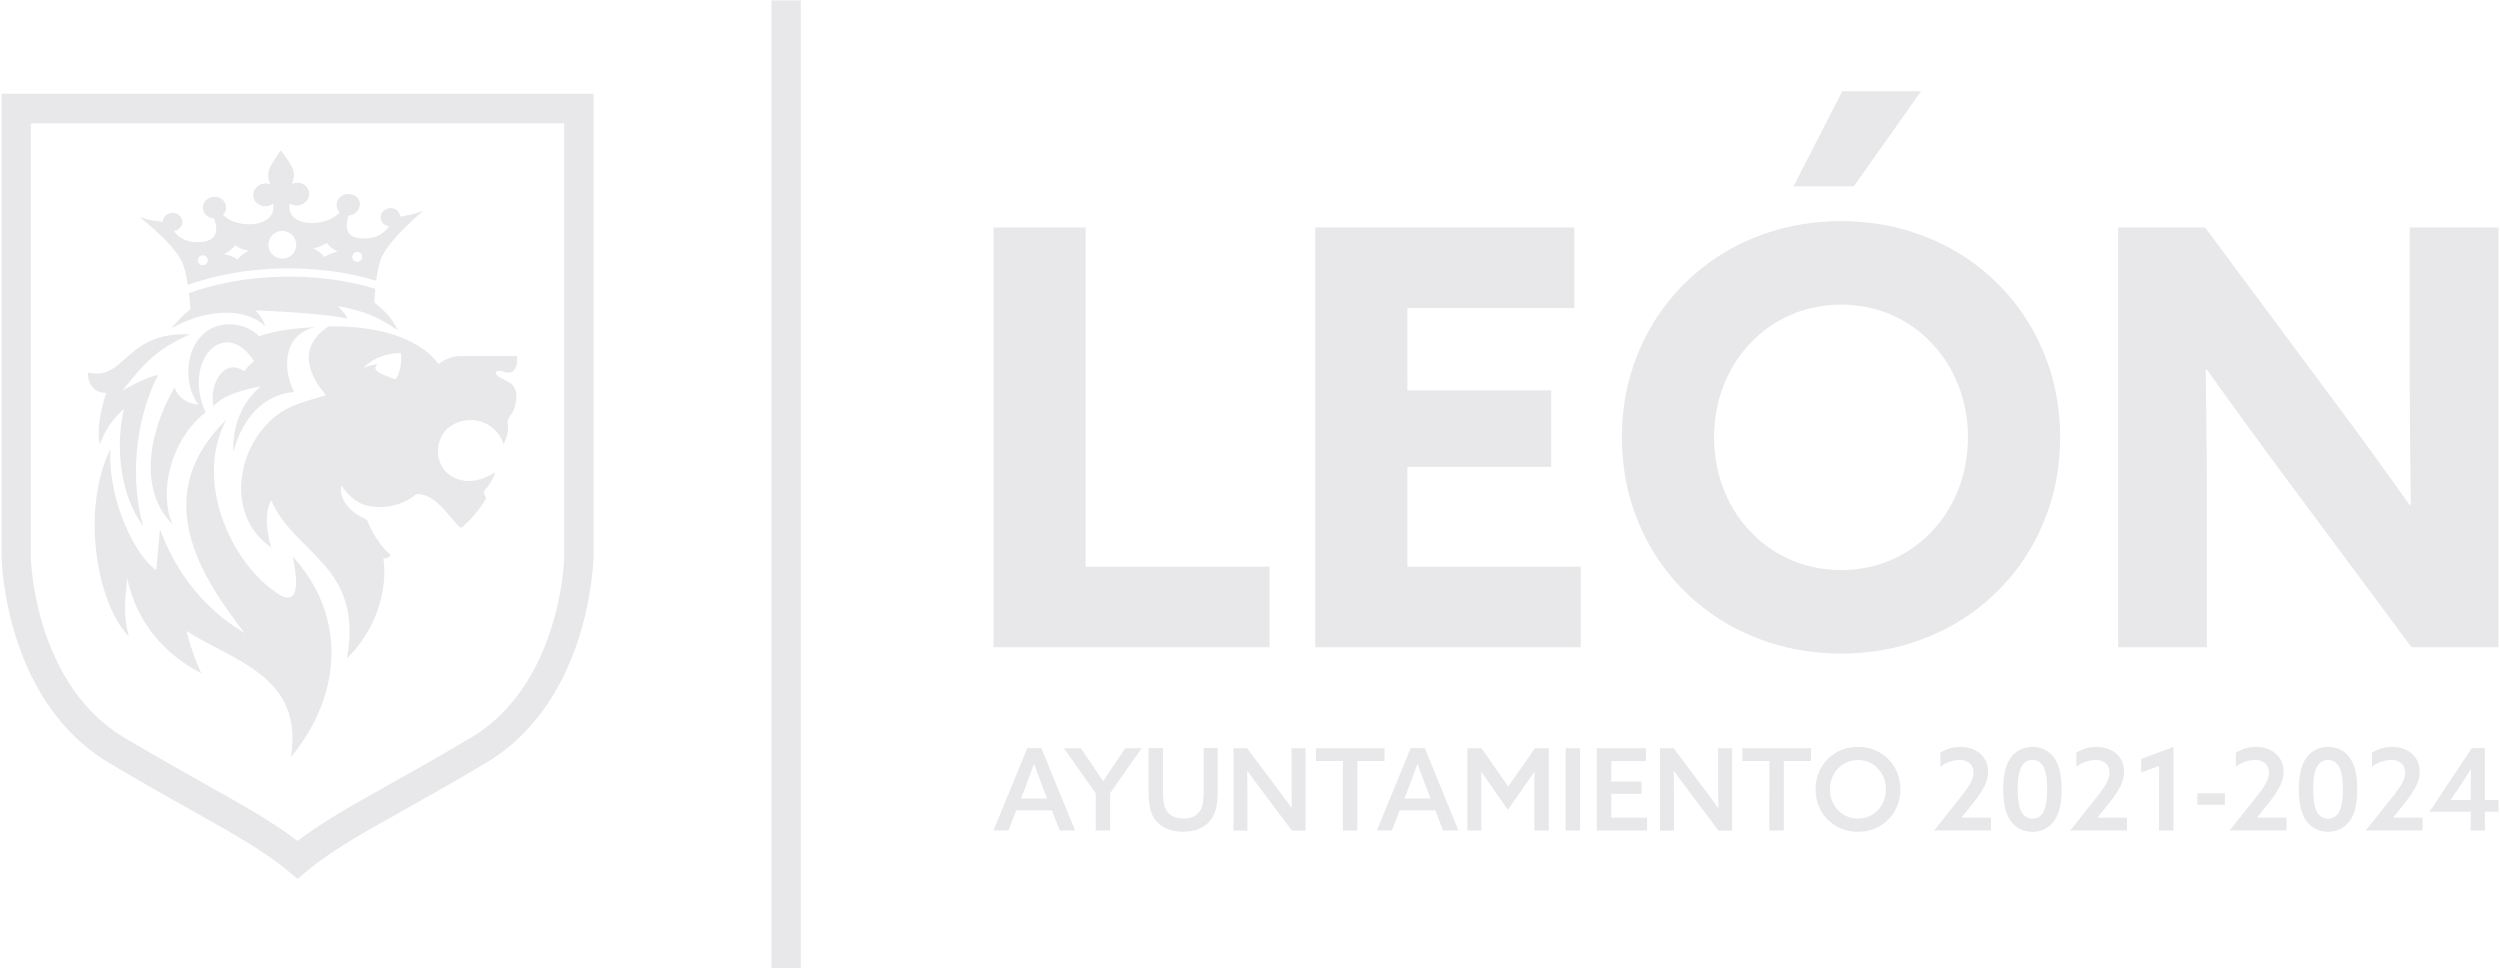 <?xml version="1.0" encoding="utf-8"?>
<!-- Generator: Adobe Illustrator 26.3.1, SVG Export Plug-In . SVG Version: 6.00 Build 0)  -->
<svg version="1.1" id="Capa_1" xmlns="http://www.w3.org/2000/svg" xmlns:xlink="http://www.w3.org/1999/xlink" x="0px" y="0px"
	 viewBox="0 0 506 196" style="enable-background:new 0 0 506 196;" xml:space="preserve">
<style type="text/css">
	.st0{fill:#E8E8EB;}
	.st1{fill-rule:evenodd;clip-rule:evenodd;fill:#E8E8EB;}
</style>
<g>
	<path class="st0" d="M6.24,112.65h0.01V24.98h107.94v87.71h0.01c-0.02,0.7-0.34,11.73-5.88,22.38c-2.8,5.39-6.95,10.64-13.08,14.28
		c-6.2,3.68-11.61,6.72-16.39,9.4l-0.26,0.14c-4.03,2.26-7.71,4.32-11.15,6.43c-2.63,1.62-5.04,3.22-7.21,4.88
		c-4.94-3.78-11.09-7.23-18.34-11.3v0l-0.01-0.01l-0.17-0.09c-4.81-2.7-10.24-5.75-16.49-9.46c-6.14-3.65-10.29-8.9-13.09-14.3
		C6.49,124.26,6.24,113.07,6.24,112.65 M0.31,21.98v90.67l0.01,0.01c0,0.19,0.22,13.01,6.55,25.18c3.25,6.25,8.1,12.37,15.35,16.67
		c6.41,3.8,11.82,6.84,16.6,9.53l0.17,0.09l0,0l0.01,0.01c7.96,4.46,14.55,8.16,19.33,12.17l1.89,1.59l1.89-1.59
		c2.38-2,5.19-3.91,8.38-5.87c3.18-1.96,6.9-4.04,10.96-6.32l0.26-0.15c4.76-2.67,10.15-5.69,16.51-9.47
		c7.24-4.3,12.09-10.41,15.34-16.65c6.34-12.17,6.55-24.97,6.56-25.14l0.01-0.04V21.98v-3h-2.97H3.28H0.31V21.98z"/>
	<path class="st1" d="M28.98,106.51c-4.55-6.17-5.74-15.83-3.9-23.74c-3.88,3.45-4.85,7.21-4.85,7.21
		c-0.7-2.91,0.17-7.06,1.25-10.49c-2.03,0.11-3.71-1.32-3.7-4.1c7.72,1.84,7.38-8.27,20.61-7.72c-6.74,3.15-8.91,5.45-13.65,11.45
		c0,0,3.79-2.42,7.27-3.24C26.97,85.66,26.51,97.97,28.98,106.51 M63.84,66.17c-3.65,0.25-7.99,0.63-11.38,1.9
		c-2.14-2.2-5.41-2.88-8.18-2.17c-6.43,1.66-7.87,10.93-4.1,16.04c-2.09-0.29-4.05-1.21-4.83-3.5c-3.38,5.46-8.76,19.29-0.41,27.72
		c-2.86-6.46-0.5-17.05,6.68-22.71c-4.75-10.41,3.82-19.59,9.83-10.33c0,0-0.75,0.43-2.03,1.98c-4.32-2.82-7.2,3.11-6.19,7.12
		c1.79-2.19,6.1-3.4,9.6-4.03c-4.78,3.82-5.82,9.85-5.58,13.21c1.71-6.35,5.72-11.48,12.28-12.07
		C57.59,75.73,56.55,67.95,63.84,66.17z M73.5,74.54c3.11-3.32,7.63-3.07,7.63-3.07s0.48,3.13-1.09,5.31
		c-3.75-1.29-4.71-1.94-3.64-3.08C74.59,73.92,73.5,74.54,73.5,74.54z M70.22,133.25c5.83-5.61,8.33-13.83,7.38-20.23
		c0.67,0.07,1.17-0.21,1.49-0.7c-0.95-0.65-3.48-3.54-4.81-7.08c-6.45-2.97-5.19-7.04-5.19-7.04c1.9,3.15,4.65,4,4.85,4.05
		c3.16,0.79,7.05,0.43,10.35-2.25c4.39-0.29,7.92,6.8,9.1,6.8c2.05-1.71,3.68-3.71,4.84-5.64c0.42-0.7-0.69-1.33-0.15-1.91
		c0.91-0.99,1.71-2.24,2.18-3.69c-1.26,0.83-3.4,1.8-5.22,1.8c-3.94,0-6.39-2.76-6.39-5.94c0-2.91,1.57-5.02,4.02-5.94
		c2.81-1.05,5.61-0.22,7.32,1.37c0.83,0.78,1.59,1.82,1.92,3.09c1.83-3.78,0.16-4.08,1.21-5.54c0.62-0.86,1.34-2.03,1.39-4.18
		c0-0.78-0.08-2.11-1.68-2.96c-1.69-0.9-2.29-1.1-2.45-1.73c-0.13-0.49,0.77-0.56,1.44-0.33c0.92,0.31,2.03,0.51,2.63-1
		c0.36-1.12,0.18-2.14,0.18-2.14s-8.34,0-11.26,0c-2.95,0-4.56,1.64-4.56,1.64c-4.64-6.13-14.16-7.79-22.31-7.63
		c-6.48,4.25-3.94,9.89-0.5,13.94c-2.77,0.8-5.56,1.48-8.14,2.83c-9.86,5.59-12.88,21.38-2.92,27.96c-0.93-2.7-1.49-7.01-0.06-9.57
		C59.54,112.22,73.64,114.36,70.22,133.25z"/>
	<path class="st1" d="M22.34,90.88c-6,12.3-2.8,31.22,3.75,37.95c-1.37-5.19-0.61-8.19-0.33-11.78c1.92,9.24,7.9,15.56,15.01,19.26
		c0,0-1.79-3.67-3.04-8.59c10.08,6.3,23.66,9.26,21.17,25.49c10.77-13.06,10.95-29.05,0.33-40.57c1.82,8.43-0.18,9.4-3.03,7.5
		c-9.7-6.41-16.94-23.02-10.38-35.21c-15.91,15.52-5.01,31.91,3.67,43.18c-5.23-3.09-12.78-9.28-17.11-20.96
		c-0.29,2.9-0.52,5.76-0.75,8.24C27.85,113.02,21.83,101.94,22.34,90.88"/>
	<path class="st1" d="M68.38,61.93c0.79,0.84,1.52,1.57,1.97,2.56c-4.5-0.98-14.06-1.51-18.64-1.67c1.1,1.13,1.59,2.01,1.98,3.22
		c-4.02-3.89-12.05-3.57-19.08,0.45c1.19-1.27,2.56-2.92,3.94-3.88c-0.08-1.09-0.19-2.33-0.3-3.3c5.54-1.96,11.95-3.16,18.8-3.31
		c6.86-0.14,13.34,0.74,18.92,2.46c-0.11,0.97-0.14,1.92-0.18,2.82c3.14,2.38,3.62,3.69,4.76,5.54
		C75.96,63.94,74.28,63.13,68.38,61.93 M63.41,50.24c0.96,0.53,1.53,0.92,2.24,1.77c0.97-0.63,1.65-0.85,2.72-1.06
		c-0.93-0.49-1.54-0.92-2.24-1.77C65.15,49.81,64.5,50.06,63.41,50.24z M57.14,46.73c-1.55,0-2.81,1.26-2.81,2.81
		c0,1.55,1.26,2.81,2.81,2.81c1.55,0,2.82-1.26,2.82-2.81C59.95,47.99,58.69,46.73,57.14,46.73z M50.33,50.73
		c-0.96,0.53-1.54,0.92-2.24,1.77c-0.97-0.63-1.65-0.85-2.72-1.06c0.93-0.49,1.53-0.92,2.24-1.77
		C48.58,50.29,49.23,50.54,50.33,50.73z M41.05,51.68c-0.55,0-1,0.45-1,1c0,0.55,0.45,1,1,1c0.55,0,1-0.45,1-1
		C42.05,52.12,41.6,51.68,41.05,51.68z M72.3,50.98c-0.55,0-1,0.45-1,1c0,0.55,0.45,1,1,1c0.55,0,1-0.45,1-1
		C73.3,51.42,72.85,50.98,72.3,50.98z M56.84,30.44L56.84,30.44c-2.46,3.44-3.14,4.73-2.08,6.86c-0.35-0.11-0.69-0.21-1.06-0.17
		c-1.35,0.04-2.44,1.06-2.45,2.35c0,1.29,1.13,2.3,2.49,2.26c0.57-0.01,1.11-0.18,1.52-0.48c0.94,4.81-7.26,5.26-10.14,2.21
		c0.42-0.4,0.67-0.93,0.65-1.5c-0.02-1.19-1.05-2.19-2.4-2.15c-1.3,0.05-2.34,1.02-2.32,2.22c0.02,1.19,1.06,2.13,2.29,2.18
		c0.61,1.65,0.95,4.09-1.78,4.63c-3.42,0.64-5.57-0.79-6.34-2.1c0.96-0.16,1.7-0.92,1.69-1.85c-0.04-1.04-0.95-1.86-2.04-1.83
		c-1.04,0.04-1.94,0.83-1.94,1.81c-1.13-0.08-2.65-0.27-4.71-0.96c0,0,6.32,4.84,8.44,8.7c0.64,1.19,1.06,3.07,1.37,5.04
		c5.65-2,12.11-3.19,19.02-3.32c6.91-0.14,13.39,0.75,19.07,2.48c0.27-1.98,0.67-3.88,1.29-5.12c2.03-3.92,8.28-9.03,8.28-9.03
		c-2.04,0.76-3.58,0.98-4.69,1.17c-0.05-0.99-0.91-1.75-2-1.72c-1.09,0.03-1.96,0.88-1.96,1.86c0,0.93,0.72,1.67,1.67,1.82
		c-0.73,1.33-2.84,2.86-6.28,2.36c-2.73-0.44-2.44-2.88-1.86-4.54c1.26-0.11,2.25-1.09,2.28-2.27c-0.01-1.19-1.1-2.14-2.41-2.09
		c-1.29,0-2.34,1.02-2.32,2.22c0,0.62,0.23,1.12,0.64,1.5c-2.84,3.17-10.96,3.11-10.12-1.78c0.42,0.27,0.92,0.41,1.49,0.39
		c1.35-0.04,2.45-1.06,2.45-2.35c0-1.29-1.13-2.3-2.49-2.26c-0.37,0.04-0.74,0.09-1.02,0.25C60.04,34.99,59.36,33.75,56.84,30.44z"
		/>
	<rect x="156.14" y="0.09" class="st0" width="5.95" height="195.83"/>
	<path class="st0" d="M488.09,131h17.6V46.04h-17.96v31.56c0,4.11,0.04,8.21,0.08,12.3c0.04,4.11,0.1,8.18,0.15,12.22l-0.23,0.12
		c-2.62-3.7-5.26-7.35-7.88-10.97c-2.64-3.64-5.32-7.29-8.08-10.97l-25.46-34.26h-17.6V131h17.96V99.43c0-4.11-0.02-8.21-0.08-12.3
		c-0.04-4.11-0.1-8.18-0.15-12.22l0.23-0.12c2.62,3.68,5.26,7.33,7.9,10.97c2.62,3.62,5.32,7.28,8.06,10.97L488.09,131z
		 M388.83,18.47h-15.96l-9.86,19.24h12.2L388.83,18.47z M372.63,132.29c5.06-0.02,9.83-0.74,14.29-2.17
		c4.48-1.45,8.54-3.46,12.22-6.1c3.66-2.64,6.83-5.77,9.49-9.39c2.66-3.64,4.71-7.65,6.16-12.05c1.45-4.4,2.17-9.09,2.19-14.06
		c-0.02-4.97-0.74-9.66-2.19-14.06c-1.45-4.4-3.5-8.41-6.16-12.05c-2.66-3.62-5.83-6.75-9.49-9.39c-3.68-2.64-7.74-4.67-12.22-6.1
		c-4.46-1.43-9.23-2.15-14.29-2.17c-5.06,0.02-9.84,0.74-14.3,2.17c-4.48,1.43-8.55,3.46-12.23,6.1c-3.66,2.64-6.83,5.77-9.49,9.39
		c-2.66,3.64-4.71,7.65-6.16,12.05c-1.45,4.4-2.17,9.09-2.19,14.06c0.02,4.97,0.74,9.66,2.19,14.06c1.44,4.4,3.5,8.41,6.16,12.05
		c2.66,3.62,5.83,6.75,9.49,9.39c3.68,2.64,7.74,4.65,12.23,6.1C362.79,131.55,367.57,132.27,372.63,132.29z M372.63,115.39
		c-3.68-0.02-7.08-0.73-10.21-2.09c-3.11-1.37-5.83-3.26-8.14-5.71c-2.33-2.45-4.13-5.28-5.4-8.53c-1.29-3.25-1.94-6.77-1.96-10.54
		c0.02-3.77,0.67-7.29,1.96-10.54c1.27-3.25,3.07-6.08,5.4-8.53c2.31-2.44,5.03-4.36,8.14-5.71c3.13-1.37,6.53-2.07,10.21-2.09
		c3.7,0.02,7.08,0.72,10.21,2.09c3.11,1.35,5.83,3.27,8.13,5.71c2.32,2.44,4.12,5.28,5.4,8.53c1.29,3.25,1.93,6.77,1.95,10.54
		c-0.02,3.77-0.66,7.29-1.95,10.54c-1.27,3.25-3.07,6.08-5.4,8.53c-2.31,2.44-5.03,4.34-8.13,5.71
		C379.71,114.67,376.33,115.37,372.63,115.39z M266.2,131h53.74v-16.31h-35.08V94.51h29.1V79.02h-29.1V62.35h33.79V46.04H266.2V131z
		 M201.08,131h55.86v-16.31h-37.2V46.04h-18.66V131z"/>
	<path class="st0" d="M498.17,158.7c0.22-0.32,0.43-0.66,0.66-1.01c0.22-0.34,0.44-0.68,0.66-1.01c0.21-0.33,0.41-0.64,0.59-0.93
		l0.04,0.02c-0.01,0.3-0.02,0.64-0.02,0.99c0,0.35-0.01,0.72-0.02,1.1c0,0.38-0.01,0.75-0.01,1.11v2.95h-4.01l-0.02-0.05
		L498.17,158.7z M491.78,164.3h8.29v3.8h2.88v-3.8h2.74v-2.38h-2.74v-10.5h-2.65l-8.54,12.83L491.78,164.3z M478.86,168.05
		l0.03,0.04h11.45v-2.6h-5.92l-0.02-0.04l2.44-3.06c0.62-0.78,1.14-1.5,1.57-2.19c0.43-0.69,0.76-1.36,0.99-2.02
		c0.23-0.65,0.34-1.33,0.34-2.01c0-0.79-0.15-1.5-0.44-2.11c-0.29-0.62-0.68-1.14-1.19-1.57c-0.51-0.43-1.1-0.75-1.78-0.98
		c-0.68-0.22-1.41-0.34-2.19-0.34c-0.58,0-1.12,0.06-1.62,0.17c-0.5,0.11-0.95,0.25-1.36,0.44c-0.41,0.18-0.77,0.37-1.07,0.58v2.81
		c0.41-0.3,0.83-0.55,1.27-0.75c0.44-0.2,0.87-0.36,1.3-0.45c0.44-0.1,0.85-0.15,1.25-0.15c0.57,0,1.08,0.1,1.51,0.29
		c0.43,0.2,0.77,0.49,1.01,0.87c0.24,0.38,0.36,0.86,0.37,1.42c0,0.46-0.1,0.93-0.29,1.42c-0.19,0.48-0.48,1.01-0.87,1.59
		c-0.39,0.57-0.88,1.23-1.47,1.97L478.86,168.05z M465.28,159.76c0,1.46,0.13,2.72,0.39,3.78c0.26,1.06,0.65,1.95,1.18,2.67
		c0.35,0.47,0.75,0.87,1.2,1.18c0.45,0.32,0.95,0.56,1.47,0.73c0.54,0.16,1.09,0.24,1.68,0.24s1.14-0.08,1.68-0.24
		c0.53-0.17,1.03-0.4,1.47-0.73c0.45-0.31,0.86-0.71,1.2-1.18c0.53-0.72,0.92-1.61,1.18-2.67c0.26-1.06,0.38-2.32,0.38-3.78
		c0-1.46-0.13-2.72-0.38-3.78c-0.26-1.06-0.65-1.95-1.18-2.67c-0.35-0.47-0.75-0.87-1.2-1.18c-0.45-0.32-0.95-0.56-1.47-0.72
		c-0.54-0.16-1.09-0.24-1.68-0.24s-1.14,0.08-1.68,0.24c-0.53,0.16-1.02,0.4-1.47,0.72c-0.45,0.31-0.85,0.71-1.2,1.18
		c-0.53,0.72-0.92,1.61-1.18,2.67C465.41,157.04,465.28,158.3,465.28,159.76z M468.2,159.76c0-0.69,0.03-1.34,0.09-1.96
		c0.06-0.62,0.16-1.18,0.3-1.69c0.15-0.5,0.34-0.93,0.6-1.28c0.23-0.32,0.51-0.56,0.85-0.74c0.33-0.18,0.71-0.27,1.15-0.27
		c0.44,0.01,0.82,0.09,1.16,0.27c0.34,0.18,0.62,0.42,0.85,0.74c0.26,0.35,0.45,0.78,0.6,1.28c0.15,0.51,0.25,1.07,0.31,1.69
		c0.06,0.62,0.09,1.27,0.09,1.96c0,0.69-0.03,1.34-0.09,1.96c-0.06,0.62-0.16,1.18-0.31,1.69c-0.15,0.5-0.34,0.93-0.6,1.28
		c-0.23,0.32-0.51,0.56-0.85,0.74c-0.33,0.18-0.72,0.27-1.16,0.27c-0.44-0.01-0.82-0.09-1.15-0.27c-0.33-0.18-0.62-0.42-0.85-0.74
		c-0.26-0.35-0.45-0.78-0.6-1.28c-0.15-0.51-0.24-1.07-0.3-1.69C468.23,161.1,468.2,160.45,468.2,159.76z M451.32,168.05l0.03,0.04
		h11.44v-2.6h-5.92l-0.02-0.04l2.44-3.06c0.62-0.78,1.14-1.5,1.57-2.19c0.43-0.69,0.77-1.36,0.99-2.02
		c0.23-0.65,0.34-1.33,0.34-2.01c0-0.79-0.15-1.5-0.44-2.11c-0.29-0.62-0.68-1.14-1.19-1.57c-0.51-0.43-1.1-0.75-1.78-0.98
		c-0.68-0.22-1.41-0.34-2.19-0.34c-0.58,0-1.12,0.06-1.62,0.17c-0.5,0.11-0.95,0.25-1.36,0.44c-0.41,0.18-0.77,0.37-1.07,0.58v2.81
		c0.41-0.3,0.83-0.55,1.27-0.75c0.44-0.2,0.87-0.36,1.3-0.45c0.44-0.1,0.85-0.15,1.25-0.15c0.57,0,1.08,0.1,1.51,0.29
		c0.43,0.2,0.77,0.49,1.01,0.87c0.24,0.38,0.36,0.86,0.37,1.42c0,0.46-0.1,0.93-0.29,1.42c-0.19,0.48-0.48,1.01-0.87,1.59
		c-0.39,0.57-0.88,1.23-1.47,1.97L451.32,168.05z M444.74,162.89h5.57v-2.35h-5.57V162.89z M436.98,168.1h2.93v-16.92l-6.54,2.44
		v2.74l3.62-1.33V168.1z M419.04,168.05l0.03,0.04h11.44v-2.6h-5.92l-0.02-0.04l2.44-3.06c0.62-0.78,1.14-1.5,1.57-2.19
		c0.43-0.69,0.76-1.36,0.99-2.02c0.23-0.65,0.34-1.33,0.34-2.01c0-0.79-0.15-1.5-0.44-2.11c-0.29-0.62-0.68-1.14-1.19-1.57
		c-0.51-0.43-1.1-0.75-1.78-0.98c-0.68-0.22-1.4-0.34-2.19-0.34c-0.58,0-1.12,0.06-1.62,0.17c-0.5,0.11-0.95,0.25-1.36,0.44
		c-0.41,0.18-0.77,0.37-1.07,0.58v2.81c0.41-0.3,0.83-0.55,1.27-0.75c0.44-0.2,0.87-0.36,1.31-0.45c0.43-0.1,0.85-0.15,1.25-0.15
		c0.57,0,1.07,0.1,1.5,0.29c0.43,0.2,0.77,0.49,1.01,0.87c0.24,0.38,0.36,0.86,0.37,1.42c0,0.46-0.09,0.93-0.29,1.42
		c-0.19,0.48-0.48,1.01-0.87,1.59c-0.39,0.57-0.88,1.23-1.47,1.97L419.04,168.05z M405.45,159.76c0,1.46,0.12,2.72,0.38,3.78
		c0.26,1.06,0.65,1.95,1.18,2.67c0.35,0.47,0.75,0.87,1.2,1.18c0.45,0.32,0.94,0.56,1.47,0.73c0.54,0.16,1.09,0.24,1.68,0.24
		c0.59,0,1.14-0.08,1.68-0.24c0.53-0.17,1.02-0.4,1.47-0.73c0.45-0.31,0.86-0.71,1.2-1.18c0.53-0.72,0.92-1.61,1.18-2.67
		c0.26-1.06,0.38-2.32,0.38-3.78c0-1.46-0.13-2.72-0.38-3.78c-0.26-1.06-0.65-1.95-1.18-2.67c-0.35-0.47-0.75-0.87-1.2-1.18
		c-0.45-0.32-0.95-0.56-1.47-0.72c-0.54-0.16-1.09-0.24-1.68-0.24c-0.59,0-1.14,0.08-1.68,0.24c-0.53,0.16-1.02,0.4-1.47,0.72
		c-0.45,0.31-0.86,0.71-1.2,1.18c-0.53,0.72-0.92,1.61-1.18,2.67C405.58,157.04,405.45,158.3,405.45,159.76z M408.38,159.76
		c0-0.69,0.03-1.34,0.09-1.96c0.06-0.62,0.16-1.18,0.3-1.69c0.15-0.5,0.34-0.93,0.6-1.28c0.23-0.32,0.51-0.56,0.85-0.74
		c0.33-0.18,0.72-0.27,1.15-0.27c0.44,0.01,0.83,0.09,1.16,0.27c0.33,0.18,0.61,0.42,0.84,0.74c0.25,0.35,0.45,0.78,0.59,1.28
		c0.15,0.51,0.25,1.07,0.3,1.69c0.06,0.62,0.09,1.27,0.09,1.96c0,0.69-0.03,1.34-0.09,1.96c-0.06,0.62-0.16,1.18-0.3,1.69
		c-0.15,0.5-0.34,0.93-0.59,1.28c-0.23,0.32-0.51,0.56-0.84,0.74c-0.34,0.18-0.72,0.27-1.16,0.27c-0.44-0.01-0.82-0.09-1.15-0.27
		c-0.33-0.18-0.62-0.42-0.85-0.74c-0.26-0.35-0.45-0.78-0.6-1.28c-0.14-0.51-0.24-1.07-0.3-1.69
		C408.41,161.1,408.37,160.45,408.38,159.76z M391.5,168.05l0.03,0.04h11.45v-2.6h-5.92l-0.02-0.04l2.44-3.06
		c0.62-0.78,1.14-1.5,1.57-2.19c0.43-0.69,0.76-1.36,0.99-2.02c0.23-0.65,0.34-1.33,0.34-2.01c0-0.79-0.15-1.5-0.44-2.11
		c-0.29-0.62-0.69-1.14-1.19-1.57c-0.51-0.43-1.1-0.75-1.78-0.98c-0.68-0.22-1.4-0.34-2.19-0.34c-0.59,0-1.12,0.06-1.62,0.17
		c-0.5,0.11-0.95,0.25-1.36,0.44c-0.41,0.18-0.77,0.37-1.07,0.58v2.81c0.41-0.3,0.83-0.55,1.27-0.75c0.44-0.2,0.87-0.36,1.3-0.45
		c0.44-0.1,0.85-0.15,1.25-0.15c0.57,0,1.07,0.1,1.51,0.29c0.43,0.2,0.77,0.49,1.01,0.87c0.24,0.38,0.36,0.86,0.37,1.42
		c0,0.46-0.09,0.93-0.29,1.42c-0.19,0.48-0.48,1.01-0.87,1.59c-0.39,0.57-0.88,1.23-1.47,1.97L391.5,168.05z M376.05,168.35
		c0.99,0,1.91-0.14,2.78-0.42c0.87-0.28,1.65-0.68,2.36-1.2c0.71-0.52,1.32-1.13,1.84-1.84c0.51-0.71,0.91-1.5,1.19-2.37
		c0.28-0.86,0.42-1.78,0.42-2.76c0-0.97-0.14-1.89-0.42-2.76c-0.28-0.87-0.68-1.65-1.19-2.37c-0.52-0.71-1.12-1.32-1.84-1.84
		c-0.71-0.52-1.49-0.92-2.36-1.2c-0.87-0.28-1.79-0.42-2.78-0.42c-0.98,0-1.91,0.14-2.77,0.42c-0.87,0.28-1.66,0.68-2.37,1.2
		c-0.71,0.52-1.32,1.13-1.83,1.84c-0.51,0.71-0.91,1.5-1.19,2.37c-0.28,0.86-0.42,1.78-0.42,2.76c0,0.97,0.15,1.89,0.42,2.76
		c0.28,0.87,0.68,1.65,1.19,2.37c0.51,0.71,1.12,1.32,1.83,1.84c0.71,0.52,1.5,0.92,2.37,1.2
		C374.13,168.2,375.06,168.35,376.05,168.35z M376.05,165.68c-0.82-0.01-1.57-0.16-2.25-0.46c-0.69-0.3-1.29-0.72-1.8-1.26
		c-0.51-0.54-0.91-1.16-1.19-1.88c-0.28-0.71-0.42-1.49-0.43-2.32c0-0.83,0.14-1.61,0.43-2.33c0.28-0.71,0.68-1.34,1.19-1.88
		c0.51-0.54,1.11-0.96,1.8-1.26c0.69-0.3,1.44-0.45,2.25-0.46c0.82,0,1.57,0.15,2.25,0.46c0.69,0.3,1.29,0.72,1.79,1.26
		c0.51,0.54,0.9,1.16,1.19,1.88c0.28,0.72,0.42,1.5,0.43,2.33c0,0.83-0.15,1.61-0.43,2.32c-0.29,0.72-0.68,1.34-1.19,1.88
		c-0.51,0.54-1.1,0.96-1.79,1.26C377.61,165.52,376.86,165.67,376.05,165.68z M358.13,168.1h2.92v-14.07h5.5v-2.6h-13.89v2.6h5.46
		V168.1z M338.81,168.1v-7c0-0.88,0-1.75-0.01-2.59c0-0.85-0.01-1.66-0.04-2.44l0.05-0.03c0.48,0.67,0.97,1.33,1.46,2
		c0.49,0.67,1,1.34,1.51,2.03l6.04,8.04h2.76v-16.67h-2.83v7c0,0.88,0,1.75,0.01,2.6c0.01,0.85,0.02,1.66,0.04,2.44l-0.05,0.03
		c-0.48-0.67-0.97-1.33-1.46-2c-0.49-0.67-1-1.34-1.51-2.03l-6.03-8.04h-2.76v16.67H338.81z M323.2,168.1h10.18v-2.6h-7.25v-4.83
		h6.1v-2.49h-6.1v-4.14h7.02v-2.6h-9.95V168.1z M316.89,168.1h2.92v-16.67h-2.92V168.1z M296.99,168.1h2.83v-8.25
		c0-0.63,0-1.25,0-1.85c0-0.6-0.01-1.19-0.02-1.77l0.05-0.03c0.34,0.53,0.7,1.06,1.07,1.59c0.37,0.53,0.75,1.08,1.14,1.64l3.13,4.46
		l3.13-4.46c0.39-0.56,0.77-1.11,1.14-1.64c0.37-0.53,0.73-1.06,1.07-1.59l0.04,0.03c-0.01,0.58-0.01,1.16-0.02,1.77
		c0,0.6,0,1.21,0,1.85v8.25h2.93v-16.67h-2.79l-5.43,7.76l-5.43-7.76h-2.83V168.1z M285.22,159.12c0.29-0.75,0.56-1.49,0.84-2.22
		c0.27-0.73,0.55-1.48,0.82-2.25h0.05c0.27,0.75,0.54,1.49,0.81,2.23c0.28,0.74,0.56,1.49,0.84,2.24l0.97,2.51h-5.3L285.22,159.12z
		 M288.38,151.42h-2.86l-6.84,16.67h3.02l1.61-4.08h7.18l1.59,4.08h3.11L288.38,151.42z M271.8,168.1h2.93v-14.07h5.5v-2.6h-13.89
		v2.6h5.46V168.1z M252.48,168.1v-7c0-0.88,0-1.75-0.01-2.59c0-0.85-0.01-1.66-0.04-2.44l0.05-0.03c0.49,0.67,0.97,1.33,1.46,2
		c0.49,0.67,1,1.34,1.51,2.03l6.03,8.04h2.76v-16.67h-2.83v7c0,0.88,0,1.75,0.01,2.6c0,0.85,0.01,1.66,0.04,2.44l-0.05,0.03
		c-0.48-0.67-0.97-1.33-1.46-2c-0.49-0.67-0.99-1.34-1.51-2.03l-6.03-8.04h-2.76v16.67H252.48z M233.62,165.66
		c0.37,0.56,0.84,1.04,1.4,1.44c0.56,0.4,1.22,0.71,1.96,0.92c0.74,0.21,1.55,0.32,2.44,0.32c0.86,0,1.66-0.1,2.4-0.3
		c0.74-0.21,1.4-0.5,1.98-0.9c0.58-0.4,1.06-0.88,1.45-1.45c0.31-0.47,0.55-0.99,0.73-1.56c0.18-0.57,0.3-1.2,0.37-1.88
		c0.07-0.69,0.1-1.45,0.1-2.27v-8.57h-2.83v8.61c0.01,0.91-0.04,1.68-0.14,2.33c-0.09,0.64-0.27,1.19-0.53,1.64
		c-0.29,0.52-0.72,0.93-1.27,1.23c-0.56,0.29-1.27,0.45-2.14,0.45c-0.64-0.01-1.19-0.09-1.65-0.24c-0.46-0.16-0.84-0.37-1.14-0.63
		c-0.31-0.26-0.55-0.55-0.73-0.88c-0.16-0.28-0.28-0.6-0.38-0.96c-0.09-0.36-0.16-0.78-0.2-1.27c-0.04-0.48-0.06-1.05-0.06-1.7
		v-8.57h-2.92v8.75c0,0.75,0.03,1.46,0.1,2.12c0.07,0.65,0.19,1.27,0.36,1.83C233.08,164.68,233.31,165.19,233.62,165.66z
		 M221.76,168.1h2.93v-7.55l6.38-9.12h-3.29l-2.37,3.48c-0.37,0.54-0.73,1.09-1.09,1.62c-0.36,0.54-0.7,1.05-1.02,1.56h-0.05
		c-0.32-0.5-0.66-1.01-1.01-1.53c-0.35-0.53-0.71-1.06-1.08-1.6l-2.42-3.52h-3.41l6.45,9.14V168.1z M207.62,159.12
		c0.29-0.75,0.56-1.49,0.83-2.22c0.27-0.73,0.55-1.48,0.82-2.25h0.05c0.27,0.75,0.54,1.49,0.81,2.23c0.28,0.74,0.56,1.49,0.84,2.24
		l0.97,2.51h-5.29L207.62,159.12z M210.77,151.42h-2.85l-6.84,16.67h3.02l1.61-4.08h7.19l1.59,4.08h3.11L210.77,151.42z"/>
</g>
</svg>
